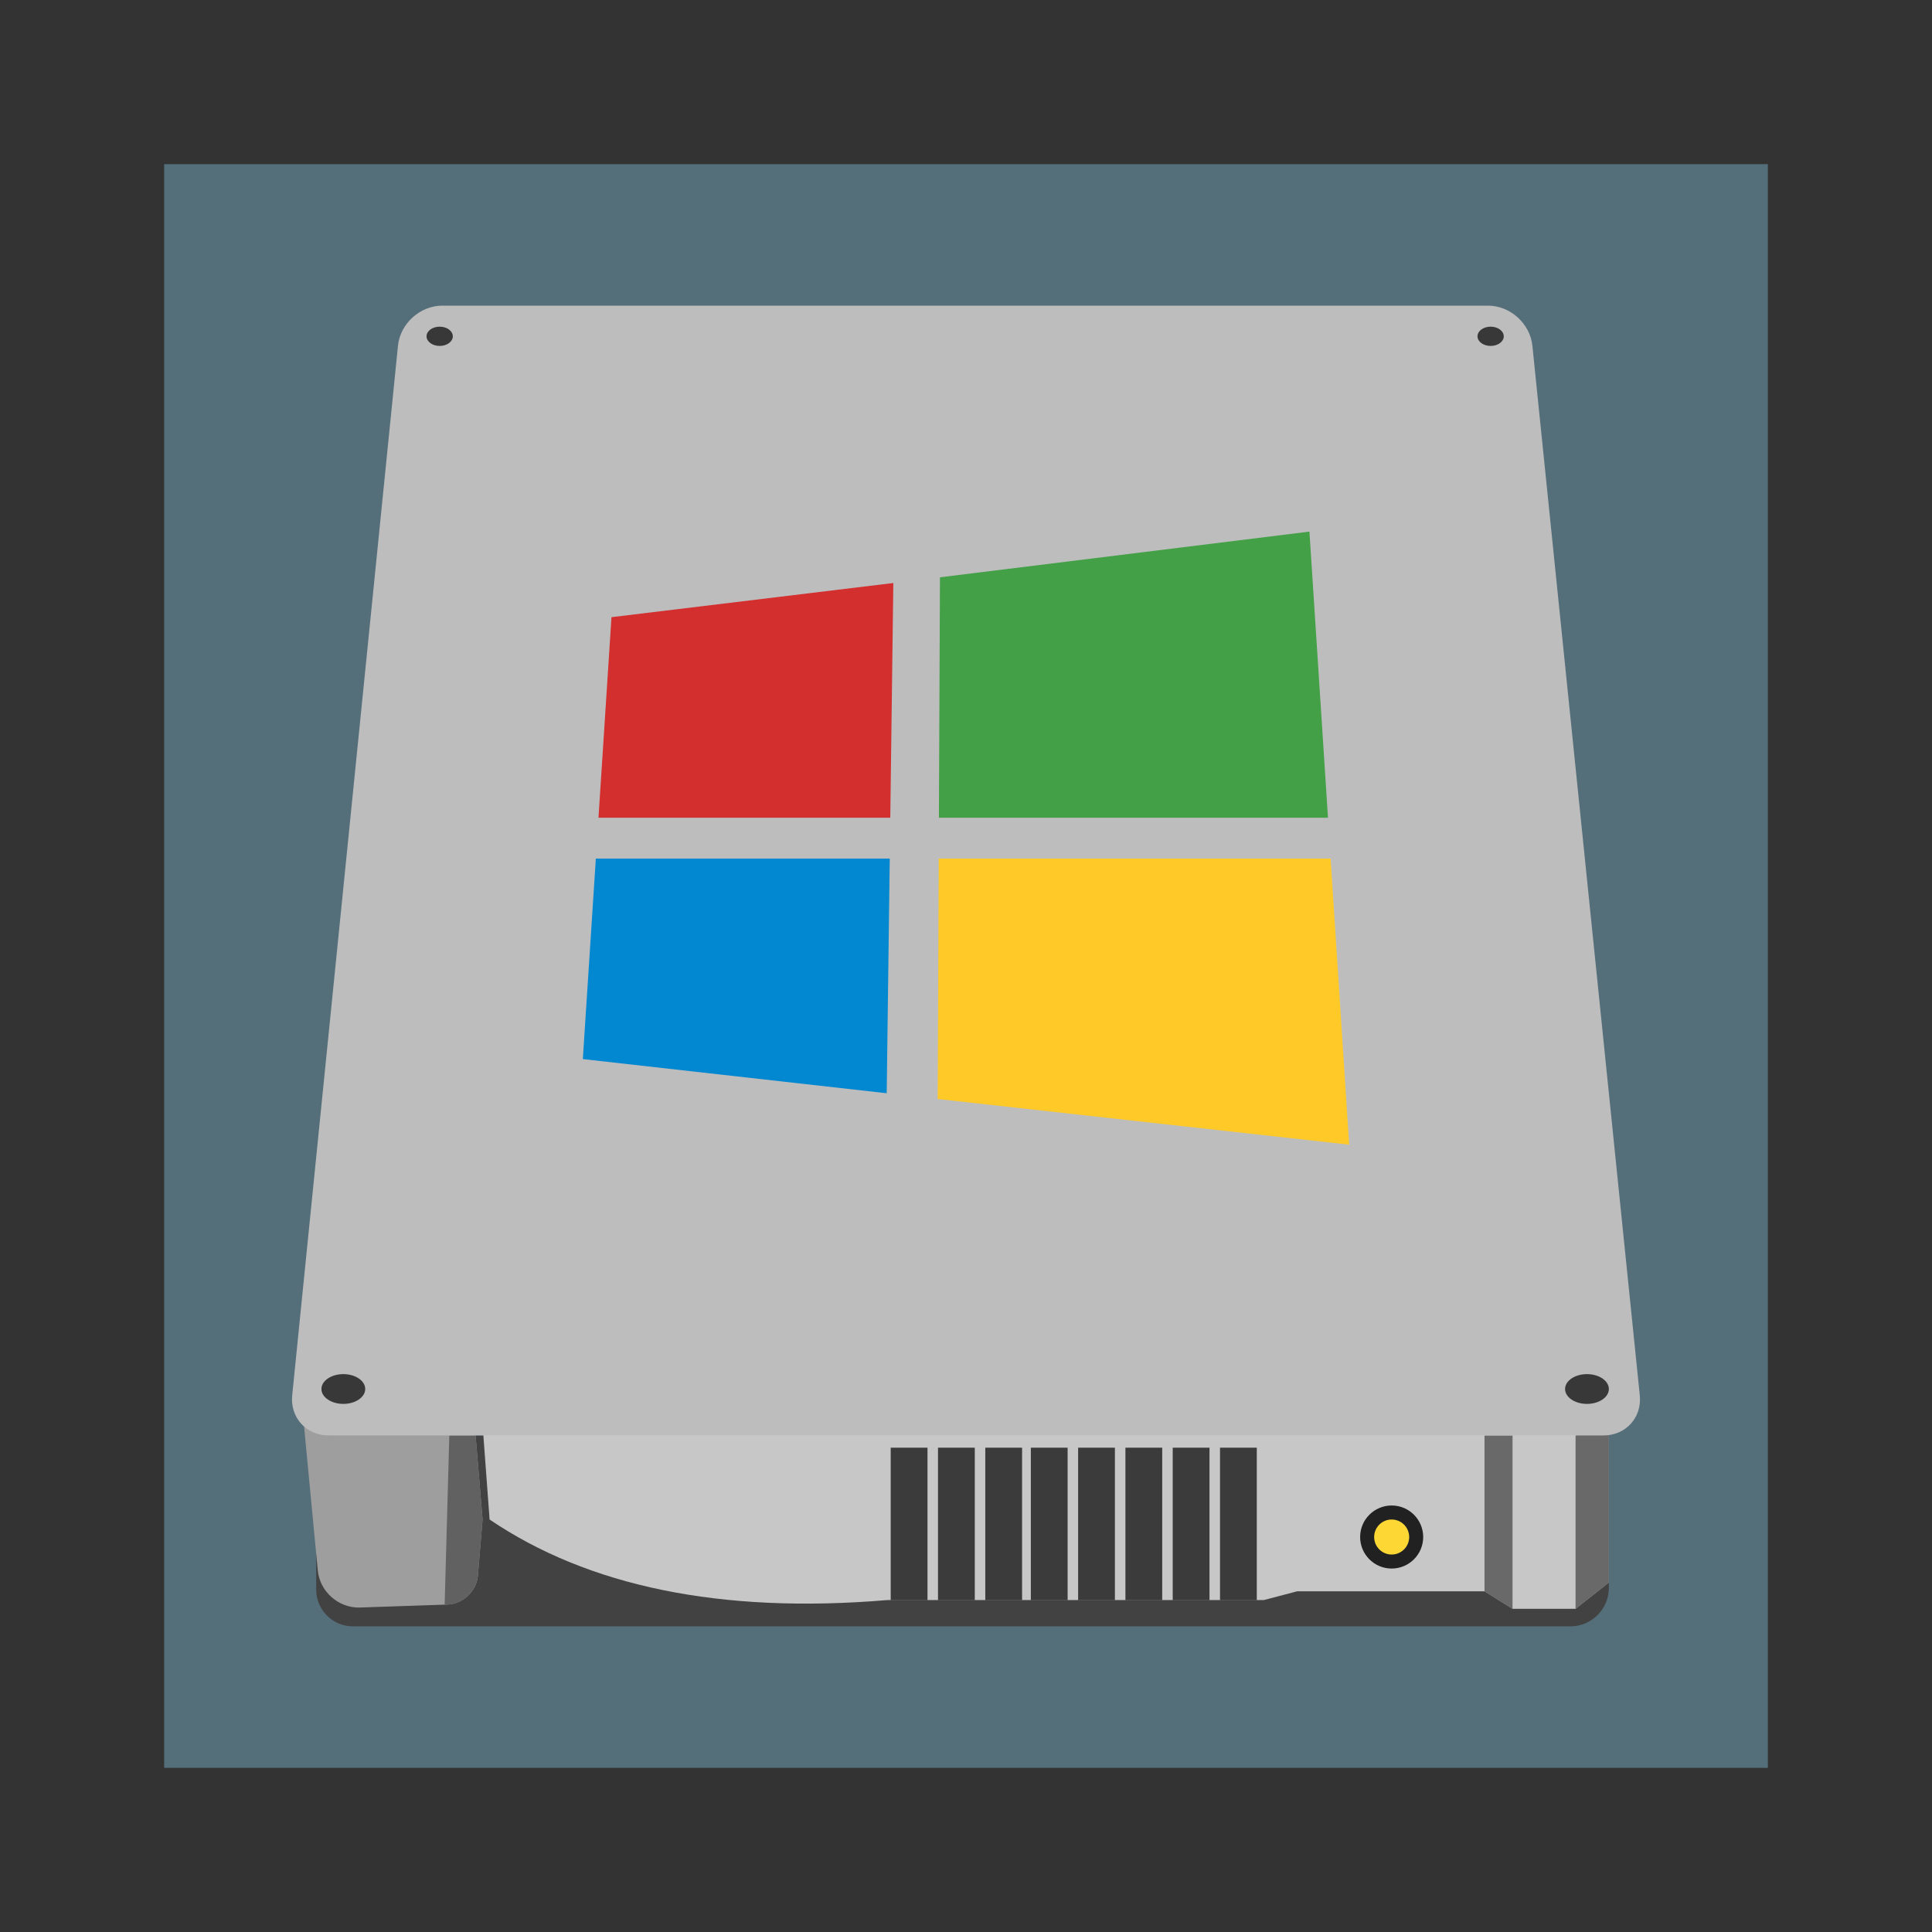 <?xml version="1.0" standalone="no"?>
<!-- Generator: Gravit.io -->
<svg xmlns="http://www.w3.org/2000/svg" xmlns:xlink="http://www.w3.org/1999/xlink" style="isolation:isolate" viewBox="0 0 1024 1024" width="1024" height="1024">
    <rect x="0" y="0" width="1024" height="1024" fill="#333333" stroke="none"/>
    <defs>
        <clipPath id="_clipPath_zQpOdZIIl2CEMjHLtIKmKannySe10AB1">
            <rect width="1024" height="1024" />
        </clipPath>
    </defs>
    <g clip-path="url(#_clipPath_zQpOdZIIl2CEMjHLtIKmKannySe10AB1)">
        <rect x="87" y="87" width="850" height="850" transform="matrix(1,0,0,1,0,0)" fill="rgb(84,110,122)" />
        <g id="Bootcamp">
            <g id="Drive">
                <g id="bottom">
                    <path d=" M 167.585 760.806 L 852.731 760.806 L 852.731 841.576 C 852.731 852.848 843.579 862 832.306 862 L 187.081 862 C 176.321 862 167.585 853.264 167.585 842.504 L 167.585 760.806 Z " fill="rgb(66,66,66)" />
                    <g opacity="0.7">
                        <path d=" M 255.781 755.236 L 259.495 805.369 C 311.54 840.664 381.797 855.527 470.237 848.074 L 669.84 848.074 L 687.479 843.432 L 786.816 843.432 L 801.67 852.716 L 835.092 852.716 L 852.731 838.79 L 852.731 757.093 L 255.781 755.236 Z " fill="rgb(255,255,255)" />
                    </g>
                    <g id="air entrance">
                        <g opacity="0.7">
                            <rect x="472.094" y="767.305" width="19.496" height="80.769" transform="matrix(1,0,0,1,0,0)" fill="rgb(0,0,0)" />
                        </g>
                        <g opacity="0.7">
                            <rect x="497.161" y="767.305" width="19.496" height="80.769" transform="matrix(1,0,0,1,0,0)" fill="rgb(0,0,0)" />
                        </g>
                        <g opacity="0.7">
                            <rect x="522.227" y="767.305" width="19.496" height="80.769" transform="matrix(1,0,0,1,0,0)" fill="rgb(0,0,0)" />
                        </g>
                        <g opacity="0.7">
                            <rect x="546.365" y="767.305" width="19.496" height="80.769" transform="matrix(1,0,0,1,0,0)" fill="rgb(0,0,0)" />
                        </g>
                        <g opacity="0.7">
                            <rect x="571.431" y="767.305" width="19.496" height="80.769" transform="matrix(1,0,0,1,0,0)" fill="rgb(0,0,0)" />
                        </g>
                        <g opacity="0.7">
                            <rect x="596.497" y="767.305" width="19.496" height="80.769" transform="matrix(1,0,0,1,0,0)" fill="rgb(0,0,0)" />
                        </g>
                        <g opacity="0.7">
                            <rect x="621.564" y="767.305" width="19.496" height="80.769" transform="matrix(1,0,0,1,0,0)" fill="rgb(0,0,0)" />
                        </g>
                        <g opacity="0.7">
                            <rect x="646.63" y="767.305" width="19.496" height="80.769" transform="matrix(1,0,0,1,0,0)" fill="rgb(0,0,0)" />
                        </g>
                    </g>
                    <g opacity="0.7">
                        <path d=" M 786.816 843.432 L 801.67 852.716 L 801.67 760.806 L 786.816 760.806 L 786.816 843.432 Z " fill="rgb(66,66,66)" />
                    </g>
                    <g opacity="0.7">
                        <path d=" M 835.092 760.806 L 835.092 852.716 L 852.731 838.79 L 852.731 757.093 L 835.092 760.806 Z " fill="rgb(66,66,66)" />
                    </g>
                    <path d=" M 161.086 755.236 L 168.434 832.384 C 169.502 843.606 179.517 852.404 190.783 852.02 L 237.222 850.437 C 245.416 850.158 252.62 843.298 253.301 835.128 L 255.781 805.369 L 252.068 760.806 L 161.086 755.236 Z " fill="rgb(158,158,158)" />
                    <path d=" M 238.142 760.806 L 235.675 850.49 L 237.222 850.437 C 245.416 850.158 252.62 843.298 253.301 835.128 L 255.781 805.369 L 252.068 760.806 L 238.142 760.806 Z " fill="rgb(97,97,97)" />
                </g>
                <path d=" M 154.872 739.561 L 210.935 183.245 C 212.116 171.52 222.644 162 234.428 162 L 788.672 162 C 800.457 162 810.999 171.518 812.199 183.242 L 869.125 739.564 C 870.325 751.288 861.731 760.806 849.946 760.806 L 174.084 760.806 C 162.299 760.806 153.69 751.287 154.872 739.561 Z " fill="rgb(189,189,189)" />
                <g id="sign">
                    <path d=" M 720.901 814.653 C 720.901 805.43 728.388 797.942 737.611 797.942 C 746.834 797.942 754.322 805.43 754.322 814.653 C 754.322 823.876 746.834 831.363 737.611 831.363 C 728.388 831.363 720.901 823.876 720.901 814.653 Z " fill="rgb(33,33,33)" />
                    <path d=" M 728.328 814.653 C 728.328 809.529 732.488 805.369 737.611 805.369 C 742.735 805.369 746.895 809.529 746.895 814.653 C 746.895 819.776 742.735 823.936 737.611 823.936 C 732.488 823.936 728.328 819.776 728.328 814.653 Z " fill="rgb(253,216,53)" />
                </g>
                <g id="fasteners">
                    <g opacity="0.7">
                        <path d=" M 829.521 736.204 C 829.521 731.849 834.721 728.313 841.126 728.313 C 847.531 728.313 852.731 731.849 852.731 736.204 C 852.731 740.56 847.531 744.095 841.126 744.095 C 834.721 744.095 829.521 740.56 829.521 736.204 Z " fill="rgb(0,0,0)" />
                    </g>
                    <g opacity="0.7">
                        <path d=" M 170.37 736.204 C 170.37 731.849 175.57 728.313 181.975 728.313 C 188.38 728.313 193.58 731.849 193.58 736.204 C 193.58 740.56 188.38 744.095 181.975 744.095 C 175.57 744.095 170.37 740.56 170.37 736.204 Z " fill="rgb(0,0,0)" />
                    </g>
                    <g opacity="0.7">
                        <path d=" M 226.073 178.247 C 226.073 175.429 229.193 173.141 233.036 173.141 C 236.879 173.141 239.999 175.429 239.999 178.247 C 239.999 181.065 236.879 183.353 233.036 183.353 C 229.193 183.353 226.073 181.065 226.073 178.247 Z " fill="rgb(0,0,0)" />
                    </g>
                    <g opacity="0.7">
                        <path d=" M 783.102 178.247 C 783.102 175.429 786.222 173.141 790.065 173.141 C 793.908 173.141 797.028 175.429 797.028 178.247 C 797.028 181.065 793.908 183.353 790.065 183.353 C 786.222 183.353 783.102 181.065 783.102 178.247 Z " fill="rgb(0,0,0)" />
                    </g>
                </g>
            </g>
            <g id="Windows Logo">
                <g id="yellow">
                    <path d=" M 497.55 455.054 L 705.258 455.054 L 715.084 606.695 L 496.998 582.501 L 497.55 455.054 Z " fill-rule="evenodd" fill="rgb(255,202,40)" />
                </g>
                <g id="blue">
                    <path d=" M 315.806 455.054 L 471.587 455.054 L 469.973 579.446 L 308.916 561.339 L 315.806 455.054 Z " fill-rule="evenodd" fill="rgb(2,136,209)" />
                </g>
                <g id="green">
                    <path d=" M 694.03 281.761 L 703.856 433.402 L 497.644 433.402 L 498.196 305.979 L 694.03 281.761 Z " fill-rule="evenodd" fill="rgb(67,160,71)" />
                </g>
                <g id="red">
                    <path d=" M 324.099 327.117 L 473.482 309.012 L 471.868 433.402 L 317.209 433.402 L 324.099 327.117 Z " fill-rule="evenodd" fill="rgb(211,47,47)" />
                </g>
            </g>
        </g>
    </g>
</svg>